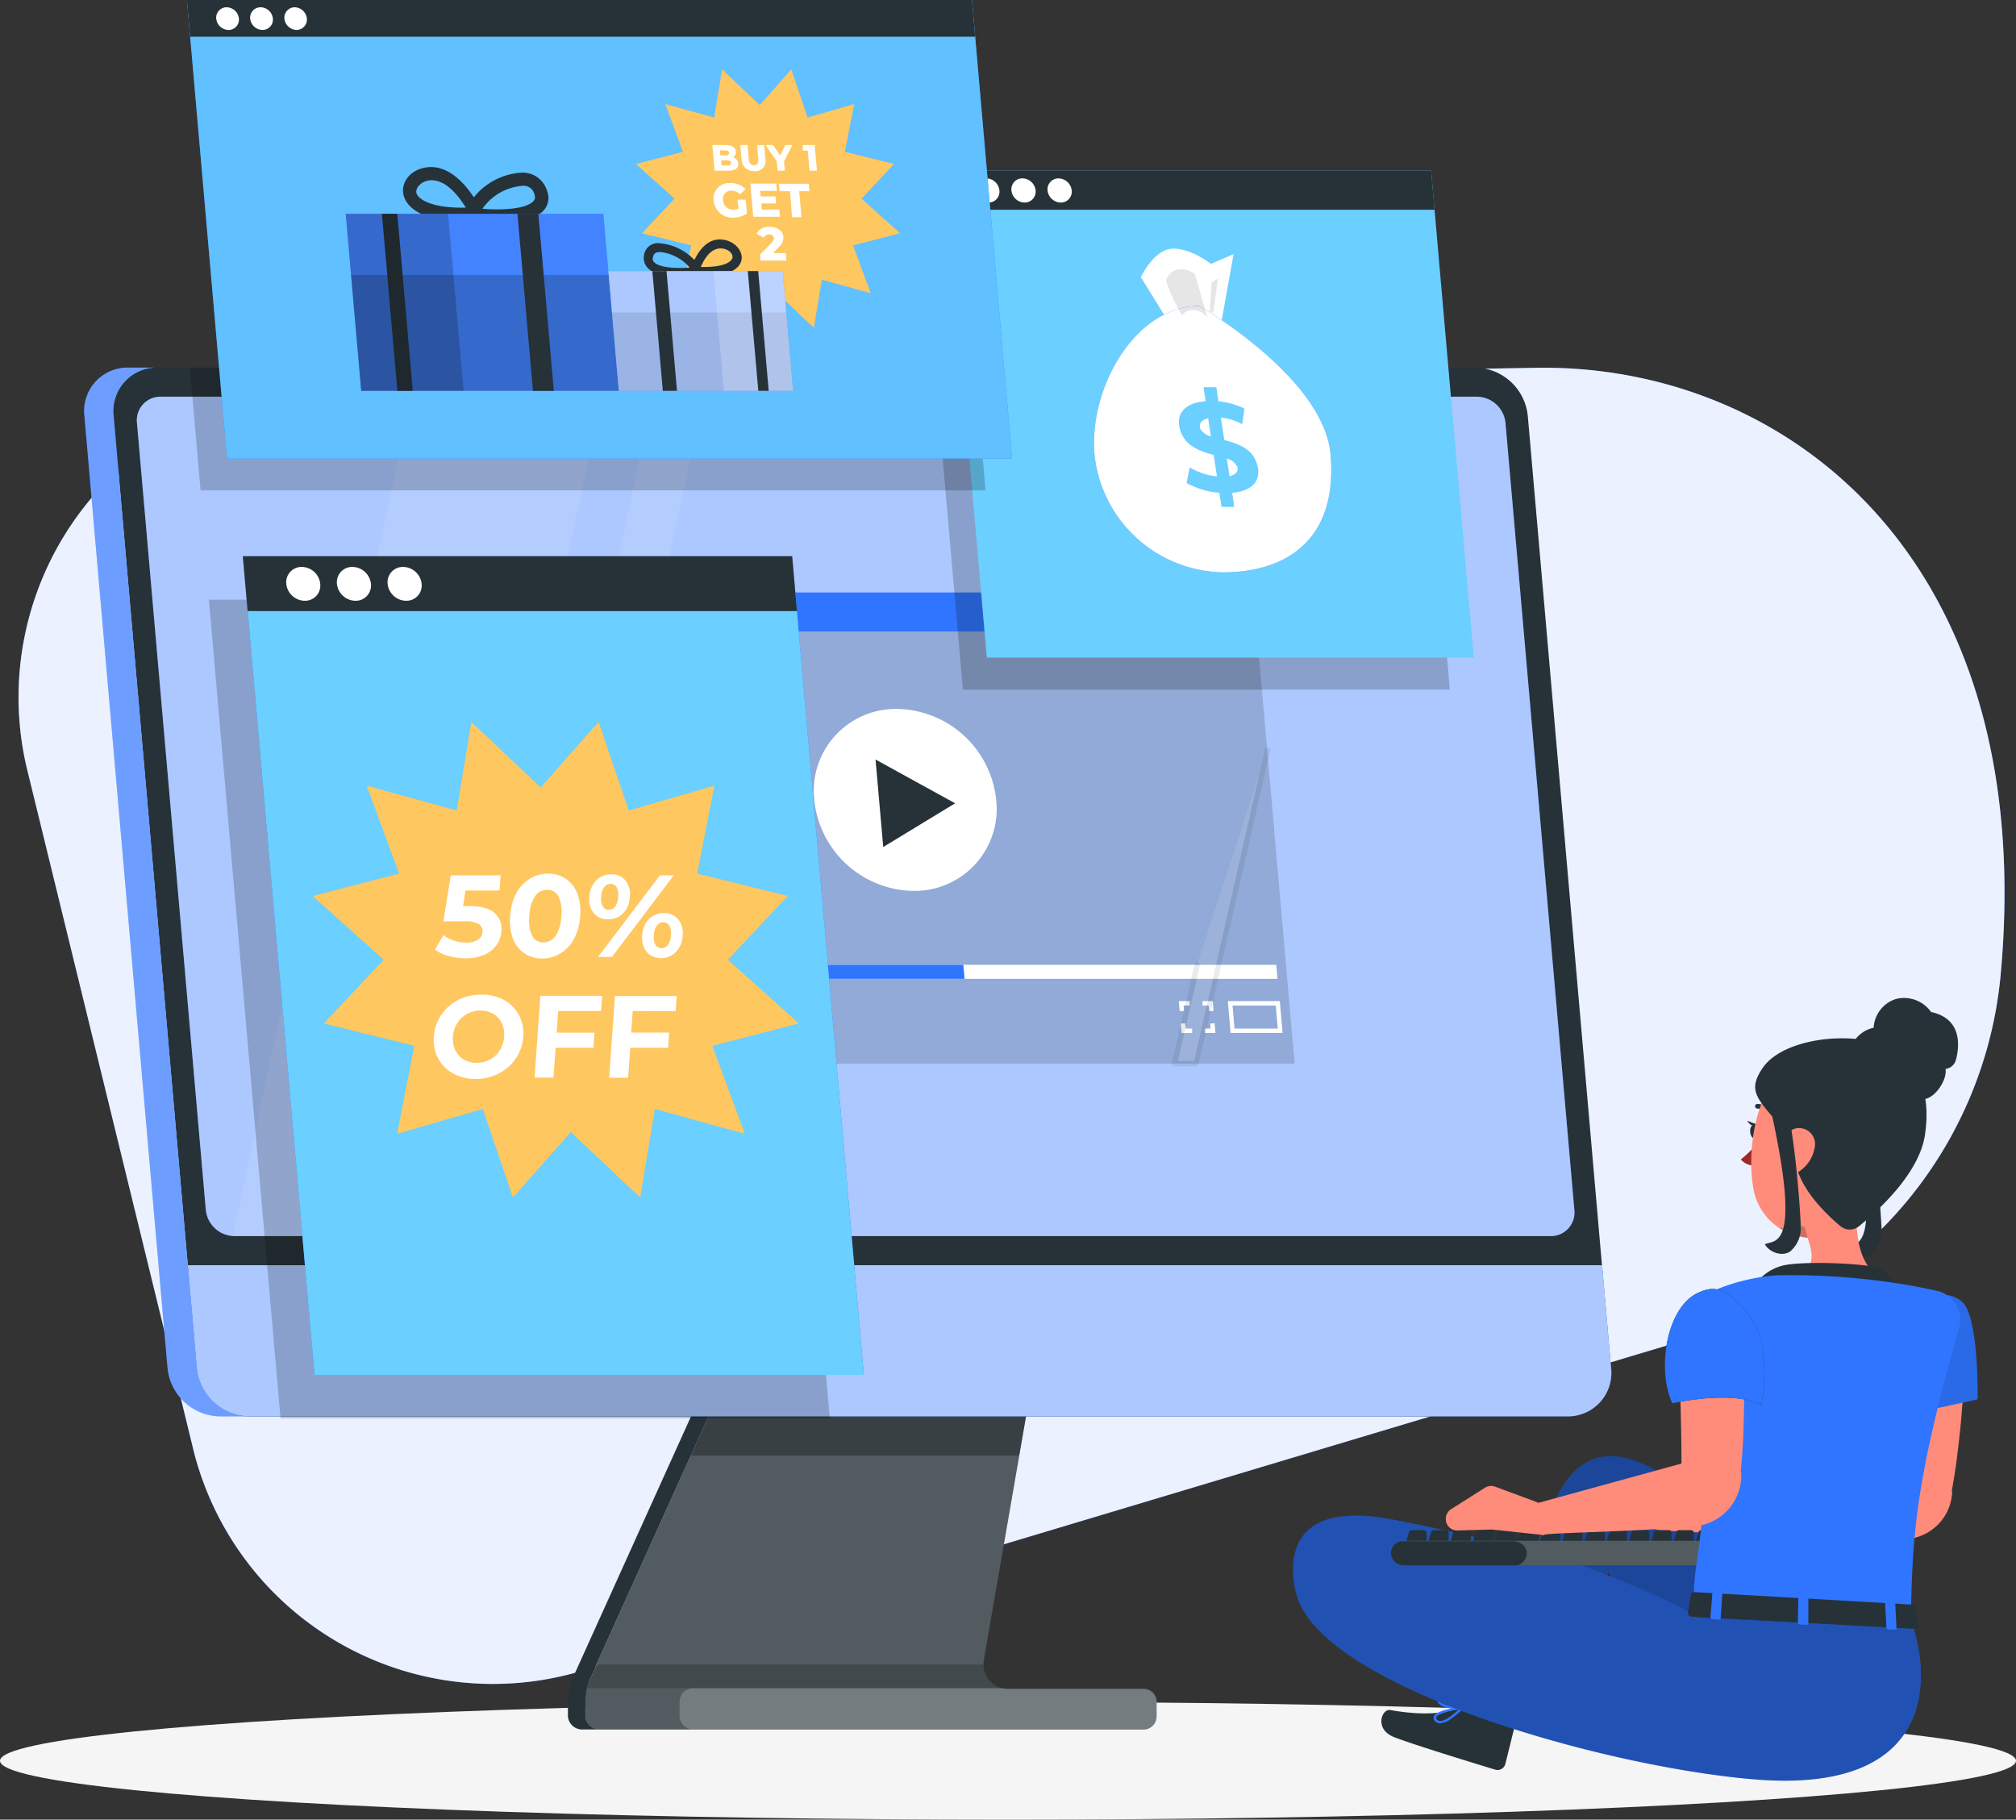 <svg xmlns="http://www.w3.org/2000/svg" width="512" height="462.144" viewBox="0 0 512 462.144"><rect x="0" y="0" width="512" height="462.144" fill="#333333" stroke="none"/><defs><style>.a{fill:#2f75ff;}.b{opacity:0.9;}.c,.f,.h,.i,.r{fill:#fff;}.d{fill:#f5f5f5;}.e,.j{fill:#263238;}.f,.j,.l,.o,.s{opacity:0.2;}.g,.i,.w{opacity:0.3;}.h{opacity:0.6;}.k,.n,.r,.t{opacity:0.1;}.m,.q{fill:#6bcfff;}.p{fill:#ffc760;}.q{opacity:0.836;}.s,.t,.v{isolation:isolate;}.u{fill:#ff8b7b;}.v{opacity:0.4;}.x{fill:#a02724;}</style></defs><g transform="translate(-51.29 -73.69)"><g transform="translate(56.002 138.796)"><path class="a" d="M483.706,389.683,197.84,475.4a78.375,78.375,0,0,1-98.906-57.514l-42.079-172.2a78.4,78.4,0,0,1,75.061-95.962L440.2,144.444c62.954-1.069,128.165,47.862,117.972,154.968h0a105.2,105.2,0,0,1-74.467,90.271Z" transform="translate(-54.859 -116.136)"/><g class="b" transform="translate(0 28.291)"><path class="c" d="M483.706,389.683,197.84,475.4a78.375,78.375,0,0,1-98.906-57.514l-42.079-172.2a78.4,78.4,0,0,1,75.061-95.962L440.2,144.444c62.954-1.069,128.165,47.862,117.972,154.968h0a105.2,105.2,0,0,1-74.467,90.271Z" transform="translate(-54.859 -144.427)"/></g><path class="c" d="M175.481,336.181,220.8,123H172.484L127.17,336.181Z" transform="translate(-31.695 -123)"/><path class="c" d="M175.481,336.181,220.8,123H172.484L127.17,336.181Z" transform="translate(-31.695 -123)"/><path class="c" d="M175.481,336.181,220.8,123H172.484L127.17,336.181Z" transform="translate(-31.695 -123)"/><path class="c" d="M175.481,336.181,220.8,123H172.484L127.17,336.181Z" transform="translate(-31.695 -123)"/><path class="c" d="M175.481,336.181,220.8,123H172.484L127.17,336.181Z" transform="translate(-31.695 -123)"/><path class="c" d="M175.481,336.181,220.8,123H172.484L127.17,336.181Z" transform="translate(-31.695 -123)"/><path class="c" d="M175.481,336.181,220.8,123H172.484L127.17,336.181Z" transform="translate(-31.695 -123)"/></g><g transform="translate(51.29 505.942)"><ellipse class="d" cx="256" cy="14.946" rx="256" ry="14.946"/></g><g transform="translate(72.652 167.048)"><path class="e" d="M163.89,420.1v3.855a3.618,3.618,0,0,0,3.618,3.6h138.12a3.314,3.314,0,0,0,3.327-3.327v-3.7a3.314,3.314,0,0,0-3.327-3.327H271.3a6.3,6.3,0,0,1-6.206-7.367l12.055-69.608H198.681l-33.589,74.335A13.282,13.282,0,0,0,163.89,420.1Z" transform="translate(-36.582 -81.666)"/><path class="f" d="M308.955,420.48V424.2a3.3,3.3,0,0,1-3.314,3.314H167.508a3.618,3.618,0,0,1-3.618-3.6v-3.855a13.2,13.2,0,0,1,.343-3.037,14.023,14.023,0,0,1,.845-2.509l33.6-74.322h78.468l-12.055,69.727a4.818,4.818,0,0,0-.092,1.228,6.272,6.272,0,0,0,4.978,5.994,5.278,5.278,0,0,0,1.32.145h34.329A3.314,3.314,0,0,1,308.955,420.48Z" transform="translate(-36.582 -81.679)"/><path class="e" d="M161.718,414.565l33.6-74.335h4.436l-33.589,74.335a13.283,13.283,0,0,0-1.2,5.532v3.855a3.618,3.618,0,0,0,3.618,3.6h-4.436a3.6,3.6,0,0,1-3.618-3.6V420.1a13.479,13.479,0,0,1,1.188-5.531Z" transform="translate(-37.658 -81.666)"/><path class="g" d="M192.188,340.23h78.454l-3.076,17.758H184.16Z" transform="translate(-30.088 -81.666)"/><path class="e" d="M442.312,410.765H107.58a13.626,13.626,0,0,1-13.309-12.24L73.146,156.64a11.038,11.038,0,0,1,11.17-12.24H419.008a13.613,13.613,0,0,1,13.309,12.24l21.125,241.886a11.038,11.038,0,0,1-11.13,12.239Z" transform="translate(-65.671 -144.398)"/><path class="a" d="M446.611,317.06l2.284,26.156a11.038,11.038,0,0,1-11.17,12.24H102.993a13.626,13.626,0,0,1-13.309-12.24L87.4,317.06Z" transform="translate(-61.084 -89.088)"/><path class="h" d="M446.611,317.06l2.284,26.156a11.038,11.038,0,0,1-11.17,12.24H102.993a13.626,13.626,0,0,1-13.309-12.24L87.4,317.06Z" transform="translate(-61.084 -89.088)"/><path class="a" d="M102.341,363.182h334.3a5.981,5.981,0,0,0,6.06-6.6L425.2,156.6a7.381,7.381,0,0,0-7.209-6.6H83.7a5.981,5.981,0,0,0-6.06,6.6L95.132,356.554a7.381,7.381,0,0,0,7.209,6.628Z" transform="translate(-64.222 -142.604)"/><path class="h" d="M102.341,363.182h334.3a5.981,5.981,0,0,0,6.06-6.6L425.2,156.6a7.381,7.381,0,0,0-7.209-6.6H83.7a5.981,5.981,0,0,0-6.06,6.6L95.132,356.554a7.381,7.381,0,0,0,7.209,6.628Z" transform="translate(-64.222 -142.604)"/><path class="a" d="M78.733,144.4H86.14a11.038,11.038,0,0,0-11.17,12.24L96.1,398.526A13.626,13.626,0,0,0,109.4,410.765h-7.434a13.626,13.626,0,0,1-13.309-12.24L67.536,156.64a11.025,11.025,0,0,1,11.2-12.24Z" transform="translate(-67.469 -144.398)"/><path class="i" d="M78.733,144.4H86.14a11.038,11.038,0,0,0-11.17,12.24L96.1,398.526A13.626,13.626,0,0,0,109.4,410.765h-7.434a13.626,13.626,0,0,1-13.309-12.24L67.536,156.64a11.025,11.025,0,0,1,11.2-12.24Z" transform="translate(-67.469 -144.398)"/><path class="j" d="M347.71,304.913H161.952L152.34,195.18H338.111Z" transform="translate(-40.282 -128.131)"/><path class="c" d="M254.152,233.167a20.822,20.822,0,0,1-21.125,23.106,25.707,25.707,0,0,1-25.086-23.106,20.822,20.822,0,0,1,21.125-23.106,25.72,25.72,0,0,1,25.086,23.106Z" transform="translate(-22.511 -123.365)"/><path class="e" d="M239.914,230.907,219.7,219.79l1.954,22.221Z" transform="translate(-18.704 -120.247)"/><path class="c" d="M340.973,262.845H160.127l-.317-3.565H340.656Z" transform="translate(-37.889 -107.597)"/><path class="a" d="M261.5,262.845H160.127l-.317-3.565H261.185Z" transform="translate(-37.889 -107.597)"/><path class="c" d="M162.967,273.633h-1.743l-.594-6.853h1.743Z" transform="translate(-37.626 -105.195)"/><path class="c" d="M165.277,273.633h-1.743l-.594-6.853h1.743Z" transform="translate(-36.886 -105.195)"/><path class="c" d="M178.387,273.633h-6.853l-.594-6.853h6.853Z" transform="translate(-34.323 -105.195)"/><path class="c" d="M183.47,270.2l5.638-3.42.594,6.853Z" transform="translate(-30.31 -105.195)"/><path class="c" d="M184.27,273.633h-1.756l-.594-6.853h1.743Z" transform="translate(-30.806 -105.195)"/><path class="c" d="M199.565,270.2l-6.245-3.42.607,6.853Z" transform="translate(-27.154 -105.195)"/><path class="c" d="M198.414,273.633h1.756l-.607-6.853H197.82Z" transform="translate(-25.713 -105.195)"/><path class="c" d="M208.443,266.68l-3.063,4.133h6.853Z" transform="translate(-23.291 -105.227)"/><path class="c" d="M212.632,272.5l-.158-1.756h-7.1l.145,1.756Z" transform="translate(-23.294 -103.926)"/><path class="c" d="M301.376,274.354h-13.2l-.713-8.094h13.2Zm-12.213-1.122h10.985l-.515-5.849H288.661Z" transform="translate(3.002 -105.361)"/><path class="c" d="M281.3,272.989h-2.68l-.211-2.377,1.122-.092.119,1.347h1.65Z" transform="translate(0.103 -103.997)"/><path class="c" d="M285.743,272.989H283.05v-1.122h1.466l-.106-1.254,1.122-.092Z" transform="translate(1.59 -103.997)"/><path class="c" d="M284.28,268.835l-.119-1.452H282.59V266.26h2.6l.211,2.482Z" transform="translate(1.442 -105.361)"/><path class="c" d="M278.254,268.835l-.224-2.575H280.8v1.122h-1.545l.119,1.36Z" transform="translate(-0.019 -105.361)"/><g class="k" transform="translate(276.263 96.477)"><path class="c" d="M282.957,272.526l-.819,3.552-1.426,6.206L279.4,288l-2.2,9.612h5.479l3.473-15.329,1.413-6.206.805-3.552,12.372-54.556" transform="translate(-276.547 -217.307)"/><path class="e" d="M282.838,298.434h-5.466a.674.674,0,0,1-.528-.251.647.647,0,0,1-.119-.554l5.743-25.086a.677.677,0,0,1,1.32.3l-5.559,24.281h4.146L300.319,218a.676.676,0,1,1,1.32.29l-18.155,79.629A.673.673,0,0,1,282.838,298.434Z" transform="translate(-276.706 -217.468)"/></g><path class="a" d="M338.32,197.589H152.548l-.858-9.929H337.448Z" transform="translate(-40.49 -130.54)"/><path class="c" d="M163.8,192.213a2.759,2.759,0,0,1-2.8,3.076,3.406,3.406,0,0,1-3.327-3.076,2.773,2.773,0,0,1,2.8-3.063A3.406,3.406,0,0,1,163.8,192.213Z" transform="translate(-38.578 -130.062)"/><path class="c" d="M170.763,192.213a2.773,2.773,0,0,1-2.8,3.076,3.406,3.406,0,0,1-3.34-3.076,2.773,2.773,0,0,1,2.8-3.063,3.433,3.433,0,0,1,3.34,3.063Z" transform="translate(-36.352 -130.062)"/><path class="c" d="M177.713,192.213a2.773,2.773,0,0,1-2.8,3.076,3.433,3.433,0,0,1-3.34-3.076,2.773,2.773,0,0,1,2.8-3.063,3.433,3.433,0,0,1,3.34,3.063Z" transform="translate(-34.125 -130.062)"/><g class="k" transform="translate(37.803 7.396)"><path class="c" d="M200.7,150h-12.86L142.53,363.181h12.86Z" transform="translate(-81.227 -150)"/><path class="c" d="M144.411,363.181,189.725,150H141.414L96.1,363.181Z" transform="translate(-96.1 -150)"/></g><path class="f" d="M182,401.906v3.538a3.486,3.486,0,0,0,3.486,3.473H299.88a3.314,3.314,0,0,0,3.327-3.314v-3.71a3.327,3.327,0,0,0-3.327-3.327H265.551a5.891,5.891,0,0,1-1.32-.145H185.446A3.486,3.486,0,0,0,182,401.906Z" transform="translate(-30.78 -63.026)"/><path class="l" d="M164.16,399.878H269.906a6.245,6.245,0,0,1-4.991-6.008H166.853Z" transform="translate(-36.495 -64.483)"/></g><g transform="translate(285.016 117.037)"><path class="l" d="M239.124,236.343,228.31,112.68H351.986L362.8,236.343Z" transform="translate(-228.31 -104.547)"/><path class="m" d="M367.4,230.2H243.724L232.91,106.52H356.573Z" transform="translate(-226.836 -106.52)"/><path class="c" d="M276.619,138.278l-5.889-9.52s3.261-6.985,7.922-7.235,9.9,3.869,9.9,3.869l5.73-2.482-3.01,16.808S283.656,146.305,276.619,138.278Z" transform="translate(-214.721 -101.718)"/><path class="a" d="M321.8,170.222c1.862,21.323-10.8,29.972-27.357,29.972a33.365,33.365,0,0,1-32.6-29.972c-1.452-16.557,10.127-37.682,26.684-37.682C288.5,132.54,320.093,150.695,321.8,170.222Z" transform="translate(-217.609 -98.185)"/><path class="c" d="M321.8,170.222c1.862,21.323-10.8,29.972-27.357,29.972a33.365,33.365,0,0,1-32.6-29.972c-1.452-16.557,10.127-37.682,26.684-37.682C288.5,132.54,320.093,150.695,321.8,170.222Z" transform="translate(-217.609 -98.185)"/><path class="m" d="M297.791,167.354c1.505,4.318-.951,7.2-6.206,7.645l.528,3.565h-3.235L288.351,175a20.716,20.716,0,0,1-8.331-2.5l.766-3.961a17.282,17.282,0,0,0,6.932,2.3l-.819-5.466c-3.327-.911-7.051-2.113-8.424-6.034-1.505-4.3,1-7.222,6.377-7.605l-.541-3.565h3.248l.541,3.591a18.71,18.71,0,0,1,6.6,1.848l-.568,3.961a14.405,14.405,0,0,0-5.413-1.677l.858,5.7C292.893,162.469,296.471,163.631,297.791,167.354Zm-11.606-6.6-.687-4.661c-1.73.357-2.416,1.32-2.02,2.641a4.405,4.405,0,0,0,2.733,1.954Zm6.6,7.513a3.591,3.591,0,0,0-2.548-1.941l.673,4.436c1.69-.37,2.377-1.334,1.941-2.561Z" transform="translate(-212.379 -93.178)"/><path class="n" d="M286.123,137.734c-1.122-3.657-2.126-7.354-3.235-11.012a5.281,5.281,0,0,0-4.357-1.162,4.027,4.027,0,0,0-2.971,2.76,41.129,41.129,0,0,0,4.106,8.859,3.261,3.261,0,0,1,3.05-1.32A4.687,4.687,0,0,1,286.123,137.734Z" transform="translate(-213.174 -100.448)"/><path class="n" d="M284.879,135.865c.489-2.812.726-5.783,1.228-8.6-.607.317-1.043.621-1.637.937-.079,2.152-.581,7.328-.423,7.645" transform="translate(-210.465 -99.873)"/><path class="e" d="M357.444,116.449H233.768l-.858-9.929H356.573Z" transform="translate(-226.836 -106.52)"/><path class="c" d="M245.02,111.076a2.746,2.746,0,0,1-2.786,3.063,3.406,3.406,0,0,1-3.34-3.063A2.773,2.773,0,0,1,241.68,108a3.407,3.407,0,0,1,3.34,3.076Z" transform="translate(-224.925 -106.046)"/><path class="c" d="M251.984,111.077a2.773,2.773,0,0,1-2.8,3.063,3.406,3.406,0,0,1-3.34-3.063A2.773,2.773,0,0,1,248.7,108a3.433,3.433,0,0,1,3.288,3.076Z" transform="translate(-222.699 -106.046)"/><path class="c" d="M258.933,111.073a2.773,2.773,0,0,1-2.8,3.063,3.433,3.433,0,0,1-3.34-3.063,2.773,2.773,0,0,1,2.8-3.063A3.42,3.42,0,0,1,258.933,111.073Z" transform="translate(-220.472 -106.043)"/></g><g transform="translate(104.341 214.966)"><g class="o" transform="translate(0 11.025)"><path d="M249.158,396.953H109.664L91.47,189.04H230.964Z" transform="translate(-91.47 -189.04)"/></g><path class="a" d="M255.695,388.6H116.2L98.02,180.69H237.5Z" transform="translate(-89.372 -180.69)"/><g transform="translate(8.648)"><path class="m" d="M255.695,388.6H116.2L98.02,180.69H237.5Z" transform="translate(-98.02 -180.69)"/></g><path class="p" d="M169.337,229.183l14.709-16.623,7.658,22.485,21.746-6.3-4.344,22.327,22.961,5.7-15.184,16.187,18.009,16.174-21.957,5.7,8.252,22.327-22.842-6.3-3.737,22.485-17.613-16.623-14.709,16.623-7.658-22.485-21.746,6.3,4.344-22.327-22.961-5.7,15.2-16.174L111.44,256.778l21.957-5.7-8.252-22.327,22.855,6.3,3.723-22.485Z" transform="translate(-85.073 -170.481)"/><path class="c" d="M150.068,251.59a5.413,5.413,0,0,1,1.756,4.674,6.892,6.892,0,0,1-1.2,3.459,7.341,7.341,0,0,1-3.063,2.482,11.249,11.249,0,0,1-4.846.937,15.488,15.488,0,0,1-4.278-.581,10.166,10.166,0,0,1-3.486-1.637l2.165-3.684a8.3,8.3,0,0,0,2.641,1.386,9.94,9.94,0,0,0,3.182.515,5.281,5.281,0,0,0,2.9-.713,2.482,2.482,0,0,0,1.175-1.981,2.06,2.06,0,0,0-.937-2.02,7.275,7.275,0,0,0-3.71-.687h-5.281l1.888-11.672h12.662l-.277,3.855H142.7l-.594,3.961h1.69Q148.1,249.9,150.068,251.59Z" transform="translate(-77.542 -161.028)"/><path class="c" d="M153.054,261.981a7.8,7.8,0,0,1-2.892-3.7,12.913,12.913,0,0,1-.726-5.757,14.128,14.128,0,0,1,1.545-5.77,9.573,9.573,0,0,1,3.42-3.7,8.912,8.912,0,0,1,4.687-1.32,8,8,0,0,1,4.5,1.32,7.8,7.8,0,0,1,2.892,3.7,12.966,12.966,0,0,1,.739,5.77,14.062,14.062,0,0,1-1.558,5.757,9.467,9.467,0,0,1-3.42,3.7,8.886,8.886,0,0,1-4.687,1.32,8.028,8.028,0,0,1-4.5-1.32Zm7.922-4.423a9.876,9.876,0,0,0,1.439-5.03,8.9,8.9,0,0,0-.726-5.044,3.142,3.142,0,0,0-2.865-1.637,3.671,3.671,0,0,0-3.063,1.637,9.625,9.625,0,0,0-1.439,5.044,8.873,8.873,0,0,0,.726,5.03,3.076,3.076,0,0,0,2.826,1.637,3.684,3.684,0,0,0,3.076-1.637Z" transform="translate(-72.923 -161.134)"/><path class="c" d="M165.81,251.761a5.6,5.6,0,0,1-1.149-4.172,6.324,6.324,0,0,1,1.73-4.159,5.2,5.2,0,0,1,3.842-1.558,4.436,4.436,0,0,1,3.591,1.558,5.545,5.545,0,0,1,1.122,4.159,6.311,6.311,0,0,1-1.716,4.172,5.162,5.162,0,0,1-3.816,1.545A4.5,4.5,0,0,1,165.81,251.761Zm5.427-1.7a4.634,4.634,0,0,0,.753-2.469,4.12,4.12,0,0,0-.409-2.456,1.69,1.69,0,0,0-1.518-.832,1.981,1.981,0,0,0-1.637.845,4.463,4.463,0,0,0-.766,2.443,3.961,3.961,0,0,0,.423,2.443,1.677,1.677,0,0,0,1.505.845,2.007,2.007,0,0,0,1.65-.819Zm11.342-7.922H186.1l-15.7,20.716h-3.525ZM180.2,262.429a4.37,4.37,0,0,1-1.69-2.007,6.5,6.5,0,0,1-.436-3.024,7.1,7.1,0,0,1,.871-3.024,5.189,5.189,0,0,1,4.661-2.641,4.489,4.489,0,0,1,3.618,1.558,5.493,5.493,0,0,1,1.135,4.159,6.258,6.258,0,0,1-1.73,4.159,5.163,5.163,0,0,1-3.829,1.558,4.806,4.806,0,0,1-2.6-.766Zm4.423-2.641a4.568,4.568,0,0,0,.753-2.443,4.2,4.2,0,0,0-.409-2.443,1.677,1.677,0,0,0-1.532-.845,1.994,1.994,0,0,0-1.624.832,4.476,4.476,0,0,0-.766,2.456,3.961,3.961,0,0,0,.423,2.456,1.677,1.677,0,0,0,1.505.832,1.967,1.967,0,0,0,1.65-.819Z" transform="translate(-68.039 -161.093)"/><path class="c" d="M139.622,285.021a9.242,9.242,0,0,1-3.789-3.829,9.969,9.969,0,0,1-1.083-5.506,11.065,11.065,0,0,1,1.862-5.493,11.4,11.4,0,0,1,4.331-3.842,12.714,12.714,0,0,1,5.915-1.32,11.487,11.487,0,0,1,5.717,1.32,9.48,9.48,0,0,1,3.789,3.842,9.9,9.9,0,0,1,1.1,5.493,11.17,11.17,0,0,1-1.875,5.506,11.659,11.659,0,0,1-4.331,3.829,12.53,12.53,0,0,1-5.915,1.4A11.394,11.394,0,0,1,139.622,285.021Zm9.388-3.538a6.6,6.6,0,0,0,2.5-2.35,7.222,7.222,0,0,0,1.083-3.446,6.6,6.6,0,0,0-.594-3.433,5.505,5.505,0,0,0-2.165-2.363,6.351,6.351,0,0,0-3.261-.845,6.958,6.958,0,0,0-3.367.845,6.8,6.8,0,0,0-2.5,2.363,7.182,7.182,0,0,0-1.1,3.433,6.6,6.6,0,0,0,.607,3.446,5.374,5.374,0,0,0,2.152,2.35,6.218,6.218,0,0,0,3.261.845,6.865,6.865,0,0,0,3.38-.845Z" transform="translate(-77.619 -153.674)"/><path class="c" d="M160.114,269.1l-.383,5.493h9.6l-.277,3.855h-9.6L158.913,286H154.12l1.466-20.756h15.686l-.277,3.855Z" transform="translate(-71.401 -153.606)"/><path class="c" d="M174.454,269.083l-.4,5.493H183.7l-.277,3.855h-9.6l-.555,7.605H168.46l1.479-20.756h15.672l-.264,3.855Z" transform="translate(-66.807 -153.593)"/><path class="e" d="M238.735,194.606H99.215L98,180.69H237.507Z" transform="translate(-89.378 -180.69)"/><path class="c" d="M114.987,187.045a3.869,3.869,0,0,1-3.961,4.291,4.78,4.78,0,0,1-4.661-4.291,3.882,3.882,0,0,1,3.961-4.3A4.78,4.78,0,0,1,114.987,187.045Z" transform="translate(-86.706 -180.034)"/><path class="c" d="M124.741,187.045a3.869,3.869,0,0,1-3.961,4.291,4.793,4.793,0,0,1-4.674-4.291,3.882,3.882,0,0,1,3.961-4.3A4.793,4.793,0,0,1,124.741,187.045Z" transform="translate(-83.586 -180.034)"/><path class="c" d="M134.491,187.045a3.869,3.869,0,0,1-3.961,4.291,4.78,4.78,0,0,1-4.674-4.291,3.882,3.882,0,0,1,3.961-4.3A4.793,4.793,0,0,1,134.491,187.045Z" transform="translate(-80.462 -180.034)"/></g><g transform="translate(98.769 73.69)"><path class="l" d="M289.887,175.586H90.53L87.81,144.4H287.168Z" transform="translate(-87.071 -51.039)"/><path class="a" d="M296.8,190.157H97.43L87.25,73.69H286.621Z" transform="translate(-87.25 -73.69)"/><path class="q" d="M296.8,190.157H97.43L87.25,73.69H286.621Z" transform="translate(-87.25 -73.69)"/><path class="e" d="M287.426,83.012H88.069L87.25,73.69H286.621Z" transform="translate(-87.25 -73.69)"/><path class="c" d="M98.652,77.968a2.641,2.641,0,0,1-2.641,2.878,3.2,3.2,0,0,1-3.129-2.878,2.641,2.641,0,0,1,2.641-2.878A3.208,3.208,0,0,1,98.652,77.968Z" transform="translate(-85.449 -73.242)"/><path class="c" d="M105.182,77.968a2.641,2.641,0,0,1-2.641,2.878,3.2,3.2,0,0,1-3.129-2.878,2.641,2.641,0,0,1,2.641-2.878,3.182,3.182,0,0,1,3.129,2.878Z" transform="translate(-83.357 -73.242)"/><path class="c" d="M111.706,77.968a2.641,2.641,0,0,1-2.641,2.878A3.182,3.182,0,0,1,106,77.968a2.641,2.641,0,0,1,2.641-2.878,3.2,3.2,0,0,1,3.063,2.878Z" transform="translate(-81.246 -73.242)"/><path class="p" d="M205.07,96.081l7.988-9.031,4.159,12.213,11.817-3.42-2.363,12.121,12.477,3.1L230.9,119.86l9.784,8.793-11.923,3.09,4.476,12.134-12.411-3.42-2.02,12.213-9.572-9.031-7.988,9.031-4.159-12.213-11.817,3.42,2.363-12.134-12.477-3.09,8.252-8.793-9.784-8.793,11.923-3.1-4.476-12.121,12.411,3.42L195.5,87.05Z" transform="translate(-59.583 -69.41)"/><path class="c" d="M194.62,113.126h2.113l.3,3.5a5.9,5.9,0,0,1-3.459,1.069,4.846,4.846,0,0,1-5.03-4.384,3.961,3.961,0,0,1,4.318-4.4,5,5,0,0,1,3.816,1.545l-1.4,1.32a2.891,2.891,0,0,0-2.126-.937,2.06,2.06,0,0,0-2.2,2.416,2.535,2.535,0,0,0,2.641,2.4,2.812,2.812,0,0,0,1.32-.277Z" transform="translate(-54.809 -62.412)"/><path class="c" d="M202.974,115.6l.172,1.835h-6.787L195.62,109h6.6l.158,1.848h-4.265l.132,1.413H202l.158,1.8h-3.75l.132,1.545Z" transform="translate(-52.535 -62.379)"/><path class="c" d="M203.932,110.928h-2.641l-.172-1.888h7.566l.158,1.888h-2.575l.568,6.6h-2.39Z" transform="translate(-50.773 -62.366)"/><path class="c" d="M204.266,124l.158,1.888h-6.6l-.132-1.492,2.892-2.958c.621-.621.687-1.017.66-1.32a1.153,1.153,0,0,0-1.162-.871,1.558,1.558,0,0,0-1.439.819l-1.862-.99a3.525,3.525,0,0,1,3.354-1.756c1.941,0,3.367,1,3.5,2.561a3.09,3.09,0,0,1-1.2,2.641l-1.4,1.479Z" transform="translate(-52.164 -59.717)"/><path class="c" d="M194.912,106.3c.106,1.135-.766,1.8-2.522,1.8h-3.512l-.568-6.509h3.327c1.716,0,2.641.687,2.641,1.69a1.32,1.32,0,0,1-.739,1.426A1.8,1.8,0,0,1,194.912,106.3Zm-4.661-3.393.106,1.32h1.32q.924,0,.871-.634c0-.409-.37-.621-.977-.621Zm2.786,3.2c0-.449-.383-.66-1.017-.66h-1.479l.106,1.32h1.545c.568,0,.885-.211.845-.673Z" transform="translate(-54.877 -64.753)"/><path class="c" d="M194,105.195l-.317-3.6h1.848l.3,3.552c.092,1.109.607,1.558,1.32,1.558s1.188-.449,1.1-1.558l-.317-3.552h1.809l.317,3.6a2.509,2.509,0,0,1-2.786,3.024A3.063,3.063,0,0,1,194,105.195Z" transform="translate(-53.157 -64.753)"/><path class="c" d="M203.237,105.762l.211,2.337H201.6l-.2-2.363-2.852-4.146h1.914l1.769,2.641,1.32-2.641h1.782Z" transform="translate(-51.597 -64.753)"/><path class="c" d="M208.75,101.59l.568,6.509h-1.888l-.436-5.1h-1.215l-.119-1.413Z" transform="translate(-49.319 -64.753)"/><path class="e" d="M147.717,122.428l-1.32-2.958c-15.012.687-17.164-4.991-17.508-6.8-.581-3.354,2.179-6.4,6.153-6.8,5.479-.568,9.6,4.384,11.751,7.645a16.8,16.8,0,0,1,11.962-6.258h0a6.43,6.43,0,0,1,6.6,4.516,4.766,4.766,0,0,1-.66,4.872c-3.156,3.961-13.335,3.182-16.412,2.865Zm1.32-6.008c4.621.409,11.249.106,12.939-2.007.264-.33.541-.673.185-1.756a2.786,2.786,0,0,0-3.116-2.047h0a13.613,13.613,0,0,0-10.074,5.809Zm-12.847-7.235a3.369,3.369,0,0,0-.515,0c-2.258.224-3.7,1.862-3.472,3.182s3.261,3.961,12.556,3.763c-1.413-2.3-4.634-6.945-8.635-6.945Z" transform="translate(-73.936 -63.396)"/><path class="a" d="M187.16,159.777H121.725L117.79,114.82h65.436Z" transform="translate(-77.467 -60.515)"/><path class="r" d="M187.16,159.777H121.725L117.79,114.82h65.436Z" transform="translate(-77.467 -60.515)"/><path class="s" d="M186.831,156.007H121.395L118.82,126.59h65.436Z" transform="translate(-77.137 -56.744)"/><path class="e" d="M156.128,114.82H150.82l3.935,44.957h5.308Z" transform="translate(-66.886 -60.515)"/><path class="e" d="M132.58,159.777h-3.895L124.75,114.82h3.908Z" transform="translate(-75.237 -60.515)"/><path class="s" d="M147.722,159.777h-26L117.79,114.82h26Z" transform="translate(-77.467 -60.515)"/><path class="e" d="M187.65,129.006c-2.047.224-8.833.739-11.447-1.941a3.631,3.631,0,0,1-1.017-3.288,3.525,3.525,0,0,1,3.961-3.063h0a13.837,13.837,0,0,1,8.833,4.238c1.069-2.218,3.274-5.559,7.037-5.176,2.746.264,4.978,2.337,4.978,4.608,0,1.215-.805,5.057-11.038,4.595l-.594,2.007Zm-8.345-6.06h0c-1.122,0-1.7.37-1.862,1.4a1.149,1.149,0,0,0,.33,1.2c1.386,1.426,5.915,1.624,8.991,1.32A11.421,11.421,0,0,0,179.306,122.946Zm10.325,3.789c6.311.158,8.041-1.545,8.041-2.548s-1.162-1.994-2.72-2.152H194.6c-2.707-.013-4.331,3.129-4.964,4.648Z" transform="translate(-59.103 -58.936)"/><path class="a" d="M170.977,156.247h44.258l-2.654-30.407H168.31Z" transform="translate(-61.284 -56.984)"/><path class="h" d="M170.977,156.247h44.258l-2.654-30.407H168.31Z" transform="translate(-61.284 -56.984)"/><path class="t" d="M170.753,153.7h44.258l-1.73-19.911H169.01Z" transform="translate(-61.059 -54.438)"/><path class="f" d="M191.174,156.247h17.587l-2.654-30.407H188.52Z" transform="translate(-54.81 -56.984)"/><path class="e" d="M176.77,125.84h3.6l2.654,30.407h-3.591Z" transform="translate(-58.573 -56.984)"/><path class="e" d="M197.8,156.247h2.641l-2.667-30.407H195.13Z" transform="translate(-52.692 -56.984)"/></g><g transform="translate(379.695 327.152)"><path class="u" d="M353.5,396.978l-9.52-9.348-11.9,26.3,6.971,4.529Z" transform="translate(-289.748 -226.585)"/><path class="s" d="M350.29,398.893l-4.674,6.958-9.506-4.621L341,390.43Z" transform="translate(-288.457 -225.688)"/><path class="a" d="M401.495,435.4h-.2a13.2,13.2,0,0,1-9.374-4.978c-9.652-12.306-15.263-30.935-21.4-43.162a31.876,31.876,0,0,0-2.443-4.172,25.735,25.735,0,0,1-.858,2.852,84.5,84.5,0,0,1-17.362,28.7L337.63,406.5s15.276-37.6,16.927-41.3c13.362-30.09,45.565,6.456,57.514,27.925a73.934,73.934,0,0,1,4.278,8.793l28.572.937C446.98,419.252,439.652,438.4,401.495,435.4Z" transform="translate(-287.97 -237.426)"/><g class="v" transform="translate(49.713 116.351)"><path d="M401.482,435.4h0a13.52,13.52,0,0,1-9.612-5.1c-9.586-12.319-15.184-30.869-21.31-43.056a31.869,31.869,0,0,0-2.443-4.172,25.717,25.717,0,0,1-.858,2.852,84.5,84.5,0,0,1-17.362,28.7l-12.226-8.146s15.276-37.6,16.927-41.3c13.362-30.09,45.565,6.456,57.514,27.925a73.944,73.944,0,0,1,4.278,8.793l28.572.937C446.967,419.256,439.64,438.4,401.482,435.4Z" transform="translate(-337.67 -353.78)"/></g><path class="e" d="M356.805,399.346l-17.838-9.916-2.258,6.206,15.382,9.242Z" transform="translate(-288.265 -226.009)"/><path class="e" d="M338.126,402.038c-4.133,1.32-8.846,2.561-18.841.832-2.218-.409-4.106,4.819.805,6.813s25.786,8.318,25.865,8.331a2.046,2.046,0,0,0,2.509-1.386l2.733-11.012a1.043,1.043,0,0,0-.66-1.2L340.318,402.1a3.288,3.288,0,0,0-2.192-.066Z" transform="translate(-294.579 -222.02)"/><path class="a" d="M334.514,402.516a.3.3,0,0,0,0-.343.29.29,0,0,0-.3-.172c-.634.079-6.245.766-7.051,2.337a.95.95,0,0,0,0,.937,1.611,1.611,0,0,0,1.254.911A4.661,4.661,0,0,0,331.4,405.1a22.624,22.624,0,0,0,3.116-2.588Zm-6.39,1.664a16.292,16.292,0,0,1,5.281-1.466c-2.06,1.954-3.842,3.024-4.872,2.878a1.07,1.07,0,0,1-.819-.594.4.4,0,0,1,0-.383,1.214,1.214,0,0,1,.409-.409Z" transform="translate(-291.364 -221.983)"/><path class="a" d="M334.354,403.074a.29.29,0,0,0,0-.291c-.092-.106-2.245-2.773-4.3-2.971a2.205,2.205,0,0,0-1.65.5c-.647.528-.66,1.056-.462,1.32.607,1.32,4.608,1.9,6.232,1.611l.106-.066a.264.264,0,0,0,.079-.106Zm-5.532-2.416a1.6,1.6,0,0,1,1.109-.277,6.892,6.892,0,0,1,3.512,2.324c-1.782.079-4.661-.555-5.03-1.32,0-.066-.119-.264.3-.621l.145-.092Z" transform="translate(-291.111 -222.687)"/><path class="a" d="M417.781,432.259c-1.7-.132-3.486-.3-5.281-.5-38.99-4.291-103.475-23.41-111.3-45.472,0,0-9.242-26.407,24.07-20.056,10.1,1.928,27.885,5.757,43.888,10.312,6.945,1.941,32.071,12.345,33.378,14.682l22.353.99,32.665,1.466a44.892,44.892,0,0,1,1.624,7.566C461.075,416.811,454.1,435.058,417.781,432.259Z" transform="translate(-300.018 -233.757)"/><g class="w" transform="translate(0 131.486)"><path d="M417.781,432.259c-1.7-.132-3.486-.3-5.281-.5-38.99-4.291-103.475-23.41-111.3-45.472,0,0-9.242-26.407,24.07-20.056,10.1,1.928,27.885,5.757,43.888,10.312,6.945,1.941,32.071,12.345,33.378,14.682l22.353.99,32.665,1.466a44.892,44.892,0,0,1,1.624,7.566C461.075,416.811,454.1,435.058,417.781,432.259Z" transform="translate(-300.018 -365.243)"/></g><g transform="translate(24.837 10.239)"><path class="e" d="M406.133,282.468c10.682,44.046,2.918,40.415.264,41.789,1.162,2.1,4.529,3.235,6.443,1.782a7.724,7.724,0,0,0,2.641-6.417c-.066-2.39-1.558-27.608-5.281-36.969a3.459,3.459,0,0,0-1.518-2.047C407.9,280.21,405.961,281.649,406.133,282.468Z" transform="translate(-290.867 -271.129)"/><path class="u" d="M400.97,314.576c1.941,5.611,2.443,8.939-5.664,11.632,0,0-9.176,13.045,3.961,31.068a165.292,165.292,0,0,0,19.052-33.008c-5.611-4.489-5.083-15.408-4.278-22.947Z" transform="translate(-295.33 -264.472)"/><path class="e" d="M388.69,322.505a12.24,12.24,0,0,1,6.985-5.136c4.912-1.426,23.621-.594,25.377.845a10.167,10.167,0,0,1,3.7,5.506Z" transform="translate(-296.451 -259.568)"/><path class="s" d="M415.71,339.557a72.442,72.442,0,0,0,6.443,12.728l9.48-6.245a33.008,33.008,0,0,0-3.037-5.017C424.411,335.794,419.539,336.718,415.71,339.557Z" transform="translate(-287.796 -252.959)"/><path class="u" d="M415.8,369.46s.475-5.915.713-9.533.462-7.235.594-10.866.211-7.288.317-10.919c0-.964,0-1.954.066-2.931a8.345,8.345,0,0,1,8-8.239h0a8.331,8.331,0,0,1,8.648,9.084c-.5,5.7-1.175,12.081-1.32,14.3-.264,3.8-.713,7.592-1.162,11.408s-1.083,7.605-1.809,11.421l-.317,1.215Z" transform="translate(-287.767 -256.258)"/><path class="u" d="M394.111,364.56l-11.025-5.149a3.314,3.314,0,0,0-2.891,0l-10.153,5.281a3.248,3.248,0,0,0-1.7,2.284h0a3.274,3.274,0,0,0,3.037,3.961l9.757.528,14.669,2.8S400.792,367.689,394.111,364.56Z" transform="translate(-302.994 -245.97)"/><path class="u" d="M425.892,357.82l-38.052,7.143s.409,10.338,1.69,9.665c.871-.449,23.053-.832,37.405-1.03a12.53,12.53,0,0,0,12.345-12.226h0Z" transform="translate(-296.724 -246.373)"/><path class="a" d="M415.887,330.9c-4.5,5.876-.871,23.3-.871,23.3l22.446-4.9s.423-20.927-3.961-24.8C428.509,320.1,420.508,324.8,415.887,330.9Z" transform="translate(-288.461 -257.598)"/><g class="k" transform="translate(125.171 65.18)"><path d="M415.887,330.9c-4.5,5.876-.871,23.3-.871,23.3l22.446-4.9s.423-20.927-3.961-24.8C428.509,320.1,420.508,324.8,415.887,330.9Z" transform="translate(-413.632 -322.778)"/></g><path class="e" d="M382.188,373.407h4.093a.753.753,0,0,0,.792-.713v-3.961a.753.753,0,0,0-.792-.713H383.35a.779.779,0,0,0-.766.528l-1.149,3.961a.726.726,0,0,0,.753.9Z" transform="translate(-298.782 -243.106)"/><path class="e" d="M377.888,373.407h4.093a.753.753,0,0,0,.792-.713v-3.961a.753.753,0,0,0-.792-.713H379.05a.779.779,0,0,0-.766.528l-1.149,3.961a.726.726,0,0,0,.753.9Z" transform="translate(-300.159 -243.106)"/><path class="e" d="M373.6,373.407H377.7a.753.753,0,0,0,.779-.713v-3.961a.753.753,0,0,0-.779-.713H374.76a.766.766,0,0,0-.753.528l-1.162,3.961a.726.726,0,0,0,.753.9Z" transform="translate(-301.534 -243.106)"/><path class="e" d="M369.308,373.407h4.106a.739.739,0,0,0,.779-.713v-3.961a.739.739,0,0,0-.779-.713H370.47a.766.766,0,0,0-.753.528l-1.162,3.961a.726.726,0,0,0,.753.9Z" transform="translate(-302.908 -243.106)"/><path class="e" d="M365.03,373.407h4.093a.739.739,0,0,0,.779-.713v-3.961a.739.739,0,0,0-.779-.713h-2.944a.766.766,0,0,0-.753.528l-1.162,3.961a.739.739,0,0,0,.766.9Z" transform="translate(-304.281 -243.106)"/><path class="e" d="M360.738,373.407h4.093a.739.739,0,0,0,.779-.713v-3.961a.739.739,0,0,0-.779-.713h-2.944a.779.779,0,0,0-.753.528l-1.149,3.961a.726.726,0,0,0,.753.9Z" transform="translate(-305.653 -243.106)"/><path class="e" d="M356.448,373.407h4.093a.752.752,0,0,0,.792-.713v-3.961a.753.753,0,0,0-.792-.713H357.6a.779.779,0,0,0-.753.528l-1.149,3.961a.726.726,0,0,0,.753.9Z" transform="translate(-307.027 -243.106)"/><path class="e" d="M352.188,373.407h4.093a.752.752,0,0,0,.792-.713v-3.961a.753.753,0,0,0-.792-.713H353.35a.779.779,0,0,0-.766.528l-1.149,3.961a.726.726,0,0,0,.753.9Z" transform="translate(-308.392 -243.106)"/><path class="e" d="M347.868,373.407h4.106a.753.753,0,0,0,.779-.713v-3.961a.752.752,0,0,0-.779-.713H349.03a.766.766,0,0,0-.753.528l-1.162,3.961a.726.726,0,0,0,.753.9Z" transform="translate(-309.776 -243.106)"/><path class="e" d="M343.578,373.407h4.106a.739.739,0,0,0,.779-.713v-3.961a.739.739,0,0,0-.779-.713H344.74a.766.766,0,0,0-.753.528l-1.162,3.961a.726.726,0,0,0,.753.9Z" transform="translate(-311.15 -243.106)"/><path class="e" d="M339.294,373.407h4.093a.739.739,0,0,0,.779-.713v-3.961a.739.739,0,0,0-.779-.713h-2.918a.766.766,0,0,0-.753.528l-1.162,3.961a.739.739,0,0,0,.739.9Z" transform="translate(-312.517 -243.106)"/><path class="e" d="M335.008,373.407H339.1a.739.739,0,0,0,.779-.713v-3.961a.739.739,0,0,0-.779-.713h-2.944a.766.766,0,0,0-.753.528l-1.149,3.961a.726.726,0,0,0,.753.9Z" transform="translate(-313.895 -243.106)"/><path class="e" d="M330.718,373.407h4.093a.752.752,0,0,0,.792-.713v-3.961a.753.753,0,0,0-.792-.713h-2.944a.779.779,0,0,0-.753.528l-1.149,3.961a.726.726,0,0,0,.753.9Z" transform="translate(-315.27 -243.106)"/><path class="e" d="M326.428,373.407h4.093a.752.752,0,0,0,.792-.713v-3.961a.753.753,0,0,0-.792-.713H327.59a.779.779,0,0,0-.766.528l-1.149,3.961a.726.726,0,0,0,.753.9Z" transform="translate(-316.644 -243.106)"/><path class="e" d="M322.188,373.407h4.106a.753.753,0,0,0,.779-.713v-3.961a.753.753,0,0,0-.779-.713H323.35a.753.753,0,0,0-.753.528l-1.162,3.961a.726.726,0,0,0,.753.9Z" transform="translate(-318.002 -243.106)"/><path class="e" d="M318.83,373.186a3.288,3.288,0,0,0,3.406,3.116h84.779a3.274,3.274,0,0,0,3.406-3.116,2.944,2.944,0,0,0-.99-2.205,3.564,3.564,0,0,0-2.337-.911H322.236a4.238,4.238,0,0,0-.937.119,3.182,3.182,0,0,0-2.469,3Z" transform="translate(-318.83 -242.449)"/><path class="f" d="M318.83,373.186a3.288,3.288,0,0,0,3.406,3.116h84.779a3.274,3.274,0,0,0,3.406-3.116,2.944,2.944,0,0,0-.99-2.205,3.564,3.564,0,0,0-2.337-.911H322.236a4.238,4.238,0,0,0-.937.119,3.182,3.182,0,0,0-2.469,3Z" transform="translate(-318.83 -242.449)"/><path class="e" d="M318.83,373.157a3.288,3.288,0,0,0,3.406,3.116h28.7a3.2,3.2,0,0,0,2.377-2.984,3.771,3.771,0,0,0,0-.555,2.984,2.984,0,0,0-.964-1.65,4.213,4.213,0,0,0-.726-.515l-.4-.172a3.593,3.593,0,0,0-1.32-.238H321.3a3.182,3.182,0,0,0-2.469,3Z" transform="translate(-318.83 -242.42)"/><path class="a" d="M399.358,319.007a174.982,174.982,0,0,1,24.981,1.32,147.181,147.181,0,0,1,15.356,2.641l.462.106a7.513,7.513,0,0,1,5.163,9.242c-11.236,39.4-11.883,52.88-12.266,74.018l-54.966-3.169c-.937-8.859,2.865-17.891,1.782-31.147-2.773-33.84-6.126-32.837-5.2-39.425C373.836,323.378,392.638,319.179,399.358,319.007Z" transform="translate(-300.993 -258.816)"/><path class="e" d="M389.25,289.891c-.66-.066-1.32.713-1.32,1.716s.4,1.862,1.043,1.928,1.32-.673,1.32-1.73S389.9,289.944,389.25,289.891Z" transform="translate(-296.695 -268.135)"/><path class="e" d="M387.36,289.27l2.35.9C388.443,291.264,387.36,289.27,387.36,289.27Z" transform="translate(-296.877 -268.332)"/><path class="x" d="M389.467,299.536a4.357,4.357,0,0,1-3.327-1.544,26.406,26.406,0,0,0,5.083-5.282Z" transform="translate(-297.268 -267.23)"/><path class="e" d="M389.487,287.218a4.74,4.74,0,0,1,3.723,2.126v.106a.594.594,0,1,0,.977-.673,5.875,5.875,0,0,0-4.661-2.746.621.621,0,0,0-.647.555.608.608,0,0,0,.264.528A.554.554,0,0,0,389.487,287.218Z" transform="translate(-296.391 -269.37)"/><path class="u" d="M424.5,295.483c-1.8,12.24-2.218,17.521-9.044,23.383a17.508,17.508,0,0,1-12.9,4.4h-.079a15.658,15.658,0,0,1-4.067-.9,17.161,17.161,0,0,1-3.222-1.624h0a15.039,15.039,0,0,1-6.6-10.563c-1.743-11.355,1.466-29.562,13.969-33.484a16.98,16.98,0,0,1,21.931,18.775Z" transform="translate(-296.625 -272.617)"/><path class="e" d="M410.592,321.153a3.684,3.684,0,0,0,4.661,0c4.78-3.869,15.3-13.362,16.768-23.211,1.9-12.768-3.2-20.954-12.609-23.5s-24.043-.356-28.678,6.6,0,8.252,8.543,19.673C397.415,308.94,406.2,317.508,410.592,321.153Z" transform="translate(-296.383 -273.412)"/><path class="u" d="M397.807,290.746c-3.037.594-4.291,4.806-4.185,7.513.119,3.024,2.456,5.136,5.083,3.34a9.057,9.057,0,0,0,3.763-5.836,4.067,4.067,0,0,0-4.661-5.017Z" transform="translate(-294.873 -267.88)"/><path class="e" d="M432.563,383.1l-54.886-3.156c-.541,0-.99.238-.964.581L376,385.036c0,.832.317,1.1.819,1.135l56.906,3.129c.621,0,1.109-.33.924-.726l-1.135-5.03a.977.977,0,0,0-.951-.449Z" transform="translate(-300.516 -239.288)"/><path class="a" d="M414.22,388.46l-.33-6.443c0-.185.224-.29.515-.317l1.492.092a.554.554,0,0,1,.568.383l.317,6.417c0,.2-.224.3-.515.317l-1.492-.079a.488.488,0,0,1-.554-.37Z" transform="translate(-288.379 -238.724)"/><path class="a" d="M380.3,386.492l.5-6.456a.647.647,0,0,1,.594-.475l1.439.132a.607.607,0,0,1,.5.515l-.436,6.456a.541.541,0,0,1-.568.383l-1.532-.119C380.511,386.875,380.287,386.743,380.3,386.492Z" transform="translate(-299.139 -239.409)"/><path class="a" d="M397.11,387.57l.119-6.8c0-.2.238-.277.541-.29l1.466.185a.53.53,0,0,1,.541.409v6.747c0,.185-.251.264-.541.264l-1.558-.092C397.348,387.953,397.1,387.768,397.11,387.57Z" transform="translate(-293.754 -239.115)"/></g><path class="u" d="M375.027,367.309s0-6.153-.092-9.9-.132-7.513-.317-11.276-.409-7.552-.607-11.315c0-1-.119-2.02-.185-3.037a8.661,8.661,0,0,1,7.566-9.242h0a8.648,8.648,0,0,1,9.718,8.635c0,5.955-.185,12.6-.158,14.907,0,3.961-.079,7.922-.211,11.883s-.475,7.922-.9,11.949l-.224,1.32Z" transform="translate(-276.383 -247.459)"/><path class="u" d="M352.075,363.467,341.921,359.7a2.958,2.958,0,0,0-2.575.264l-8.622,5.466a2.918,2.918,0,0,0-1.32,2.152h0a2.918,2.918,0,0,0,2.984,3.248l8.7-.251,13.2,1.413S358.254,365.751,352.075,363.467Z" transform="translate(-290.611 -235.589)"/><path class="u" d="M384.879,355l-38.7,10.642s1.466,8.556,2.746,7.75c.858-.555,23.581-.753,38.4-2.192a12.979,12.979,0,0,0,11.711-13.679h0Z" transform="translate(-285.231 -237.038)"/><path class="e" d="M380.387,322.421c-8.371,3.327-11.051,19.488-6.971,28.242,16.636-3.367,22.749.224,22.565.66a39.158,39.158,0,0,0,.594-11.883,20.531,20.531,0,0,0-5.4-13.362C387.688,322.566,384.876,320.375,380.387,322.421Z" transform="translate(-277.108 -247.727)"/><path class="a" d="M380.387,322.421c-8.371,3.327-11.051,19.488-6.971,28.242,16.636-3.367,22.749.224,22.565.66a39.158,39.158,0,0,0,.594-11.883,20.531,20.531,0,0,0-5.4-13.362C387.688,322.566,384.876,320.375,380.387,322.421Z" transform="translate(-277.108 -247.727)"/><path class="s" d="M400.768,312.49a15.658,15.658,0,0,1-4.067-.9,17.161,17.161,0,0,1-3.222-1.624h0v-.092a7.631,7.631,0,0,0,4.793-.119,1.809,1.809,0,0,1,1.32-.185c.462.2.634.753.753,1.254S400.61,311.936,400.768,312.49Z" transform="translate(-270.079 -251.606)"/><path class="e" d="M390.573,281.847c10.682,44.06,2.918,40.429.264,41.8,1.162,2.1,4.529,3.222,6.456,1.782a7.724,7.724,0,0,0,2.641-6.417c0-2.4-1.558-27.608-5.281-36.969A3.406,3.406,0,0,0,393.135,280C392.343,279.576,390.375,281,390.573,281.847Z" transform="translate(-271.015 -261.088)"/><path class="e" d="M426.211,291.315c-1.809,1.822-4.819,1.215-7.262.449a27.884,27.884,0,0,1-7.433-3.208,10.272,10.272,0,0,1-4.529-6.483,7.988,7.988,0,0,1,6.232-8.86,8.107,8.107,0,0,1,5.717-7.315,8.411,8.411,0,0,1,8.873,3.327c9.137,1.954,6.6,10.972,6.3,12.147a3.142,3.142,0,0,1-2.641,2.311C431.928,286.39,428.957,290.892,426.211,291.315Z" transform="translate(-265.775 -265.658)"/></g></g></svg>